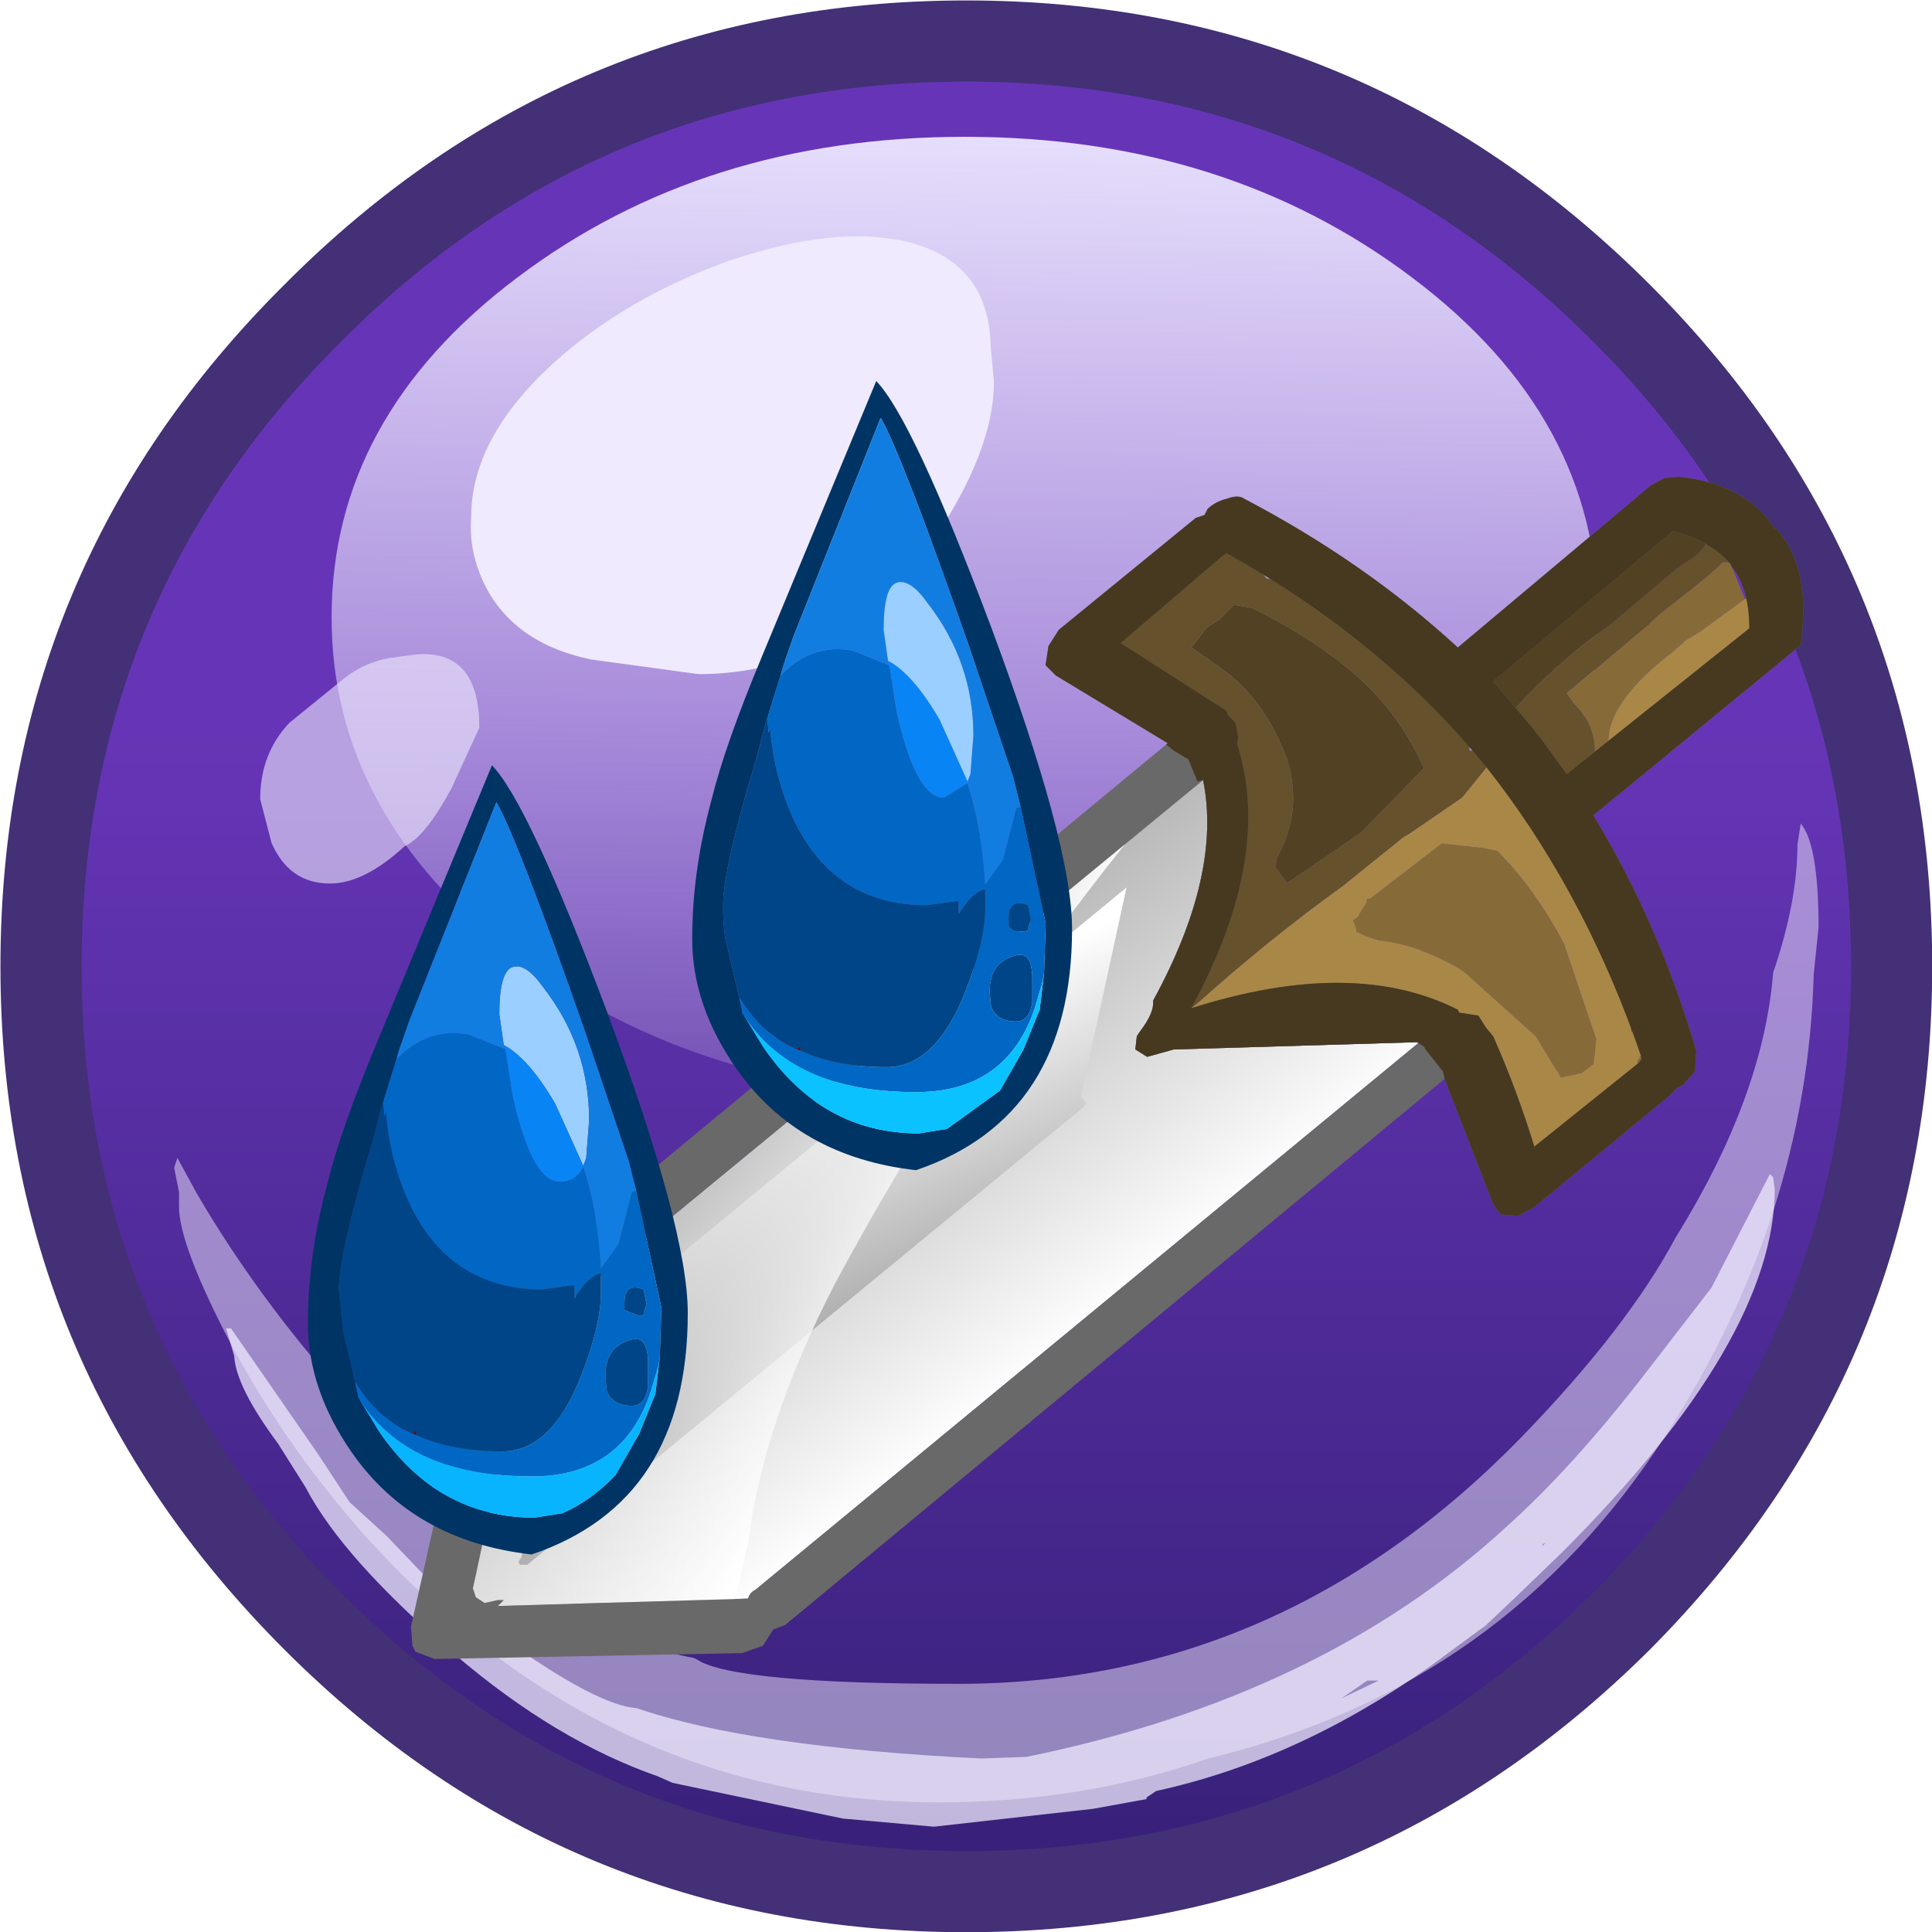 <?xml version="1.0" encoding="UTF-8" standalone="no"?>
<svg xmlns:ffdec="https://www.free-decompiler.com/flash" xmlns:xlink="http://www.w3.org/1999/xlink" ffdec:objectType="frame" height="43.5px" width="43.5px" xmlns="http://www.w3.org/2000/svg">
  <g transform="matrix(1.0, 0.0, 0.0, 1.0, 0.0, 0.0)">
    <filter id="filter0">
      <feColorMatrix in="SourceGraphic" result="filterResult0" type="matrix" values="0.309 0.609 0.082 0.0 -0.106 0.309 0.609 0.082 0.0 -0.106 0.309 0.609 0.082 0.0 -0.106 0.0 0.0 0.0 1.0 0.0"/>
    </filter>
    <use ffdec:characterId="42" filter="url(#filter0)" height="59.5" transform="matrix(0.731, 0.0, 0.0, 0.731, 0.01, 0.01)" width="59.5" xlink:href="#sprite0"/>
    <filter id="filter1">
      <feColorMatrix in="SourceGraphic" result="filterResult1" type="matrix" values="0 0 0 0 1.0,0 0 0 0 1.0,0 0 0 0 1.0,0 0 0 1 0"/>
      <feConvolveMatrix divisor="16.0" in="filterResult1" kernelMatrix="1 1 1 1 1 1 1 1 1 1 1 1 1 1 1 1" order="4 4" result="filterResult2"/>
      <feComposite in="SourceGraphic" in2="filterResult2" operator="over" result="filterResult3"/>
    </filter>
    <use ffdec:characterId="237" filter="url(#filter1)" height="43.4" transform="matrix(0.663, 0.0, 0.0, 0.663, 6.933, 8.579)" width="50.8" xlink:href="#sprite1"/>
  </g>
  <defs>
    <g id="sprite0" transform="matrix(1.0, 0.0, 0.0, 1.0, 29.75, 29.75)">
      <use ffdec:characterId="41" height="59.5" transform="matrix(1.0, 0.0, 0.0, 1.0, -29.75, -29.75)" width="59.5" xlink:href="#shape0"/>
    </g>
    <g id="shape0" transform="matrix(1.0, 0.0, 0.0, 1.0, 29.75, 29.75)">
      <path d="M20.15 -20.15 Q28.5 -11.8 28.5 0.0 28.5 11.8 20.15 20.15 11.8 28.5 0.0 28.5 -11.8 28.5 -20.15 20.15 -28.5 11.8 -28.5 0.0 -28.5 -11.8 -20.15 -20.15 -11.8 -28.5 0.0 -28.5 11.8 -28.5 20.15 -20.15" fill="url(#gradient0)" fill-rule="evenodd" stroke="none"/>
      <path d="M-8.7 18.5 L-8.7 18.55 -9.0 18.45 -8.7 18.5 M-14.95 13.2 L-14.7 13.4 -15.05 13.15 -14.95 13.2" fill="#eafbfd" fill-rule="evenodd" stroke="none"/>
      <path d="M25.7 -4.4 Q26.25 -3.75 26.25 -1.2 L26.1 0.25 Q25.9 7.65 21.6 14.35 16.6 22.2 7.45 24.4 3.6 25.75 -0.85 25.75 -11.15 25.75 -18.6 17.45 -21.15 14.55 -22.85 11.25 -24.25 8.5 -24.25 7.4 L-24.25 6.95 -24.4 6.2 -24.3 5.9 -23.7 7.0 Q-21.8 10.25 -19.15 13.2 L-16.1 16.2 -15.8 16.5 Q-11.45 20.8 -8.4 21.3 L-8.3 21.35 Q-7.15 22.1 -0.25 22.1 9.7 22.1 17.1 14.5 20.35 11.15 21.85 8.35 24.55 4.0 24.85 0.2 25.6 -2.0 25.6 -3.75 L25.7 -4.4" fill="#efeafd" fill-opacity="0.498" fill-rule="evenodd" stroke="none"/>
      <path d="M22.95 9.9 L24.75 6.4 24.85 6.5 24.9 6.85 Q24.9 11.5 18.35 18.05 L16.9 19.45 16.0 20.3 14.3 21.55 Q10.2 24.45 5.85 25.4 L5.55 25.6 5.55 25.65 3.9 25.95 -1.0 26.5 -3.8 26.25 -9.05 25.15 -9.5 24.95 Q-12.65 23.85 -15.75 21.2 -19.2 18.25 -20.35 16.05 L-21.2 14.7 Q-22.5 12.95 -22.55 12.0 L-22.8 11.15 -22.65 11.15 -19.95 15.05 -19.0 16.5 -17.85 17.55 -15.7 19.8 -15.5 19.85 -15.4 19.85 Q-11.6 22.75 -10.15 22.85 -6.65 24.05 0.45 24.4 L1.85 24.35 Q10.95 22.5 16.65 17.25 18.6 15.5 20.75 12.75 L22.95 9.9 M17.75 17.85 L17.85 17.75 17.75 17.8 17.75 17.85 M12.7 22.0 L12.35 22.0 11.55 22.55 12.7 22.0" fill="#efeafd" fill-opacity="0.749" fill-rule="evenodd" stroke="none"/>
      <path d="M19.45 -10.75 Q19.45 -4.65 13.75 -0.3 8.0 4.0 -0.05 4.0 -8.1 4.0 -13.85 -0.3 -19.55 -4.65 -19.55 -10.75 -19.55 -16.9 -13.85 -21.2 -8.1 -25.55 -0.05 -25.55 8.0 -25.55 13.75 -21.2 19.45 -16.9 19.45 -10.75" fill="url(#gradient1)" fill-rule="evenodd" stroke="none"/>
      <path d="M0.85 -18.0 Q0.85 -15.85 -1.1 -13.0 -3.8 -9.0 -8.25 -9.0 L-11.55 -9.45 Q-13.75 -9.9 -14.7 -11.5 -15.35 -12.65 -15.25 -13.85 -15.25 -16.25 -12.75 -18.55 -10.5 -20.6 -7.25 -21.75 -4.0 -22.85 -1.75 -22.3 0.7 -21.65 0.75 -19.1 L0.85 -18.0" fill="#efeafd" fill-rule="evenodd" stroke="none"/>
      <path d="M-20.85 -7.5 L-19.25 -8.8 Q-18.6 -9.35 -17.75 -9.5 L-17.0 -9.6 Q-15.0 -9.8 -15.0 -7.35 L-15.85 -5.5 Q-16.65 -4.0 -17.3 -3.7 -18.55 -2.55 -19.6 -2.55 -20.85 -2.55 -21.4 -3.8 L-21.75 -5.15 Q-21.75 -6.55 -20.85 -7.5" fill="#efeafd" fill-opacity="0.6" fill-rule="evenodd" stroke="none"/>
      <path d="M19.3 -19.25 Q11.3 -27.25 0.0 -27.25 -11.3 -27.25 -19.25 -19.25 -27.25 -11.3 -27.25 0.0 -27.25 11.3 -19.25 19.3 -11.3 27.25 0.0 27.25 11.3 27.25 19.3 19.3 27.25 11.3 27.25 0.0 27.25 -11.3 19.3 -19.25 M0.0 -29.75 Q12.3 -29.75 21.05 -21.0 29.75 -12.3 29.75 0.0 29.75 12.3 21.05 21.05 12.3 29.75 0.0 29.75 -12.3 29.75 -21.0 21.05 -29.75 12.3 -29.75 0.0 -29.75 -12.3 -21.0 -21.0 -12.3 -29.75 0.0 -29.75" fill="#433076" fill-rule="evenodd" stroke="none"/>
    </g>
    <linearGradient gradientTransform="matrix(0.0, 0.035, -0.035, 0.0, 0.0, 0.0)" gradientUnits="userSpaceOnUse" id="gradient0" spreadMethod="pad" x1="-819.2" x2="819.2">
      <stop offset="0.376" stop-color="#6635b7"/>
      <stop offset="1.0" stop-color="#362077"/>
    </linearGradient>
    <linearGradient gradientTransform="matrix(-2.0E-4, 0.018, -0.018, -2.0E-4, -0.05, -10.75)" gradientUnits="userSpaceOnUse" id="gradient1" spreadMethod="pad" x1="-819.2" x2="819.2">
      <stop offset="0.0" stop-color="#e6defc"/>
      <stop offset="1.0" stop-color="#e6defc" stop-opacity="0.2"/>
    </linearGradient>
    <g id="sprite1" transform="matrix(1.0, 0.0, 0.0, 1.0, 4.7, -1.25)">
      <use ffdec:characterId="236" height="43.4" transform="matrix(1.0, 0.0, 0.0, 1.0, -4.7, 1.25)" width="50.8" xlink:href="#shape1"/>
    </g>
    <g id="shape1" transform="matrix(1.0, 0.0, 0.0, 1.0, 4.7, -1.25)">
      <path d="M43.55 7.4 L43.6 7.45 43.65 7.55 44.1 8.65 42.8 9.6 42.6 9.75 42.1 10.05 41.65 10.45 Q39.8 11.85 39.5 13.1 L39.45 13.5 39.0 13.85 Q39.0 12.9 38.3 12.2 L38.05 11.85 40.55 9.75 40.85 9.5 41.1 9.25 42.8 7.9 43.35 7.4 43.55 7.4 M40.55 24.2 L40.6 24.25 40.5 24.4 40.45 24.45 40.45 24.35 40.55 24.2 M33.8 16.95 L35.2 17.1 35.7 17.2 Q37.0 18.55 37.95 20.35 L39.05 23.6 39.0 24.1 38.95 24.45 38.55 24.75 37.85 24.9 37.75 24.7 37.7 24.65 37.0 23.5 36.5 23.05 34.55 21.3 Q33.1 20.4 31.65 20.25 L31.2 20.1 30.9 19.95 30.9 19.85 30.8 19.6 30.8 19.55 30.95 19.45 31.0 19.35 31.25 18.95 31.25 18.85 31.4 18.8 33.8 16.95" fill="#866b39" fill-rule="evenodd" stroke="none"/>
      <path d="M42.35 6.05 L42.55 5.85 42.9 5.9 42.7 6.0 42.4 6.05 42.35 6.05 M43.1 6.1 L43.15 6.05 43.3 6.35 43.2 6.55 43.05 6.65 43.15 6.8 43.65 6.5 43.7 6.6 43.65 6.75 43.65 6.8 43.75 6.8 Q43.85 7.1 43.55 7.4 L43.35 7.4 42.8 7.9 41.1 9.25 40.85 9.5 40.55 9.75 38.05 11.85 38.3 12.2 Q39.0 12.9 39.0 13.85 L38.9 14.6 38.8 14.85 38.7 14.95 38.5 15.1 38.45 15.15 38.2 15.2 36.9 13.6 36.1 12.6 Q37.6 10.9 39.55 9.5 L41.8 7.6 42.4 7.2 Q42.9 6.8 42.9 6.25 L43.1 6.1 M35.3 12.1 L35.15 12.0 35.1 11.75 35.2 11.3 35.35 11.15 Q35.1 11.05 35.15 10.8 L35.85 10.75 Q35.2 11.3 35.35 11.8 L35.2 12.0 35.3 12.1 M37.0 9.75 L38.65 8.45 38.8 8.4 38.45 8.65 37.35 9.65 37.0 9.75 M25.1 23.1 L25.1 23.15 25.05 23.15 24.95 22.85 24.7 23.05 24.4 23.2 Q24.5 22.55 25.05 21.75 25.3 21.15 26.25 20.4 L26.4 20.0 26.55 15.4 Q26.35 12.35 23.8 10.95 L23.65 11.0 23.65 11.15 23.45 11.25 Q23.25 10.95 23.4 10.55 23.3 10.55 23.25 10.65 L22.85 10.8 Q22.5 9.65 24.3 8.3 25.7 7.15 27.25 6.6 L27.5 6.6 27.15 7.1 27.7 7.2 27.55 7.4 27.6 7.45 27.85 7.45 27.65 7.7 27.85 7.95 28.35 8.05 Q29.6 8.2 30.8 9.35 L30.8 9.4 32.95 11.0 Q33.8 11.8 34.25 12.7 L34.25 12.8 Q34.75 13.3 34.75 13.8 L34.85 13.8 35.35 13.4 35.55 13.5 35.4 13.75 35.55 13.8 35.55 14.0 36.45 13.65 35.95 14.15 35.35 14.35 34.5 15.4 32.75 16.6 32.5 16.75 30.45 18.4 Q27.95 20.2 25.55 22.35 L25.3 22.55 25.3 22.8 Q24.85 22.9 25.1 23.1 M26.75 8.85 L26.25 9.35 25.85 9.6 25.8 9.65 25.3 10.3 26.3 11.0 Q27.8 12.05 28.55 14.1 29.1 15.85 28.2 17.45 L28.15 17.75 28.55 18.3 31.05 16.6 33.2 14.4 Q32.3 12.35 30.55 10.95 29.2 9.85 27.35 8.95 L26.75 8.85" fill="#65512c" fill-rule="evenodd" stroke="none"/>
      <path d="M44.1 8.65 L44.2 8.6 44.85 8.05 44.85 7.9 Q45.2 8.4 44.85 8.9 L45.1 8.85 45.2 8.9 Q43.9 10.15 42.4 11.2 L39.75 13.5 39.45 13.65 39.45 13.5 39.5 13.1 Q39.8 11.85 41.65 10.45 L42.1 10.05 42.6 9.75 42.8 9.6 44.1 8.65 M35.95 14.15 Q36.3 13.9 36.6 13.85 L35.7 14.8 35.85 14.8 Q35.95 14.65 36.15 14.6 L36.35 14.6 36.1 14.9 36.05 15.05 36.15 15.4 Q36.95 15.6 37.65 16.7 39.05 19.3 40.05 22.15 L40.25 23.35 41.1 22.65 41.25 22.6 40.55 24.2 40.45 24.35 40.45 24.45 40.5 24.9 Q40.35 25.25 40.1 25.2 L39.5 25.4 37.25 27.35 36.75 27.65 Q36.4 27.6 36.5 27.25 L36.6 27.05 36.45 26.6 36.5 26.5 Q35.85 23.7 33.05 22.6 31.25 21.9 29.25 21.9 L28.2 22.15 27.85 22.3 27.5 22.2 26.85 22.35 26.4 22.8 25.8 23.05 25.6 23.15 25.3 23.45 25.25 23.1 25.1 23.1 Q24.85 22.9 25.3 22.8 L25.3 22.55 25.55 22.35 Q27.95 20.2 30.45 18.4 L32.5 16.75 32.75 16.6 34.5 15.4 35.35 14.35 35.95 14.15 M33.8 16.95 L31.4 18.8 31.25 18.85 31.25 18.95 31.0 19.35 30.95 19.45 30.8 19.55 30.8 19.6 30.9 19.85 30.9 19.95 31.2 20.1 31.65 20.25 Q33.1 20.4 34.55 21.3 L36.5 23.05 37.0 23.5 37.7 24.65 37.75 24.7 37.85 24.9 38.55 24.75 38.95 24.45 39.0 24.1 39.05 23.6 37.95 20.35 Q37.0 18.55 35.7 17.2 L35.2 17.1 33.8 16.95" fill="#a98747" fill-rule="evenodd" stroke="none"/>
      <path d="M38.8 8.4 L38.9 8.3 39.95 7.35 Q40.9 6.55 41.8 5.9 L41.8 5.8 42.0 5.8 42.3 6.05 42.35 6.05 42.4 6.05 42.7 6.0 42.9 5.9 42.95 6.0 43.1 6.1 42.9 6.25 Q42.9 6.8 42.4 7.2 L41.8 7.6 39.55 9.5 Q37.6 10.9 36.1 12.6 35.9 12.75 35.85 12.8 L35.65 13.0 Q35.35 12.85 35.35 12.55 L35.3 12.1 35.2 12.0 35.35 11.8 Q35.2 11.3 35.85 10.75 L37.0 9.75 37.35 9.65 38.45 8.65 38.8 8.4 M26.75 8.85 L27.35 8.95 Q29.2 9.85 30.55 10.95 32.3 12.35 33.2 14.4 L31.05 16.6 28.55 18.3 28.15 17.75 28.2 17.45 Q29.1 15.85 28.55 14.1 27.8 12.05 26.3 11.0 L25.3 10.3 25.8 9.65 25.85 9.6 26.25 9.35 26.75 8.85" fill="#524223" fill-rule="evenodd" stroke="none"/>
      <path d="M23.8 24.2 L24.7 23.95 33.05 23.7 10.5 42.3 Q10.3 42.4 10.25 42.6 L1.75 42.85 1.95 42.65 1.75 42.65 1.3 42.75 1.0 42.55 0.9 42.25 1.0 41.8 2.75 33.55 3.2 33.3 25.7 14.8 Q26.35 18.0 24.0 22.3 24.05 22.7 23.55 23.35 L23.45 23.5 23.4 23.95 23.8 24.2" fill="url(#gradient2)" fill-rule="evenodd" stroke="none"/>
      <path d="M2.6 41.45 L2.5 41.45 2.45 41.35 2.55 41.2 3.95 34.2 23.1 18.45 21.55 25.55 21.65 25.65 21.75 25.8 21.7 25.8 21.65 25.9 2.75 41.45 2.6 41.45" fill="url(#gradient3)" fill-rule="evenodd" stroke="none"/>
      <path d="M2.45 41.3 L2.5 41.2 2.55 41.2 2.45 41.35 2.45 41.3" fill="#cccccc" fill-rule="evenodd" stroke="none"/>
      <path d="M3.2 33.3 L23.15 16.85 Q17.5 23.9 13.2 31.9 10.75 36.65 10.25 40.7 L9.8 42.65 1.75 42.85 1.95 42.65 1.75 42.65 1.3 42.75 1.0 42.55 0.9 42.25 1.0 41.8 2.75 33.55 3.2 33.3" fill="url(#gradient4)" fill-rule="evenodd" stroke="none"/>
      <path d="M23.8 24.2 L23.4 23.95 23.45 23.5 23.55 23.35 Q24.05 22.7 24.0 22.3 26.35 18.0 25.7 14.8 L3.2 33.3 2.75 33.55 1.0 41.8 0.9 42.25 1.0 42.55 1.3 42.75 1.75 42.65 1.95 42.65 1.75 42.85 10.25 42.6 Q10.3 42.4 10.5 42.3 L33.05 23.7 24.7 23.95 23.8 24.2 M40.5 24.4 L40.6 24.25 Q38.8 18.95 35.7 14.85 L35.35 14.4 34.85 13.8 Q31.45 9.85 26.5 7.1 L26.35 7.2 22.9 10.15 26.5 12.45 26.55 12.6 26.8 12.85 26.9 13.35 26.85 13.55 Q28.1 17.4 25.3 22.55 30.8 20.8 34.35 22.6 L34.4 22.7 35.05 22.8 35.3 23.2 35.55 23.5 Q36.35 25.3 36.95 27.25 L40.5 24.4 M44.25 9.65 Q44.25 8.3 43.65 7.55 L43.6 7.45 Q42.9 6.65 41.65 6.35 L35.55 11.45 36.4 12.45 36.9 13.05 37.25 13.5 38.05 14.6 44.25 9.65 M40.9 4.8 L41.35 4.55 41.85 4.5 Q44.15 4.75 45.1 6.25 L45.15 6.25 Q46.25 7.45 46.05 9.7 L46.0 10.2 45.65 10.5 38.95 16.0 Q41.15 19.6 42.45 24.0 L42.4 24.7 42.0 25.15 41.8 25.25 41.5 25.55 36.95 29.3 36.4 29.6 35.8 29.55 35.55 29.2 33.9 24.95 11.5 43.5 11.1 43.65 10.75 44.2 10.05 44.45 -0.4 44.65 -1.05 44.4 -1.15 44.2 -1.2 43.55 1.1 33.3 1.3 32.75 Q1.65 32.45 1.9 32.45 L2.15 32.05 24.5 13.55 20.7 11.25 20.35 10.9 20.45 10.25 20.8 9.7 25.45 5.9 25.75 5.8 25.85 5.6 Q26.1 5.35 26.5 5.25 26.9 5.1 27.1 5.25 31.2 7.4 34.35 10.3 L40.9 4.8" fill="#696969" fill-rule="evenodd" stroke="none"/>
      <path d="M40.5 24.4 L40.6 24.25 Q38.8 18.95 35.7 14.85 L35.35 14.4 34.85 13.8 Q31.45 9.85 26.5 7.1 L26.35 7.2 22.9 10.15 26.5 12.45 26.55 12.6 26.8 12.85 26.9 13.35 26.85 13.55 Q28.1 17.4 25.3 22.55 30.8 20.8 34.35 22.6 L34.4 22.7 35.05 22.8 35.3 23.2 35.55 23.5 Q36.35 25.3 36.95 27.25 L40.5 24.4 M44.25 9.65 Q44.25 8.3 43.65 7.55 L43.6 7.45 Q42.9 6.65 41.65 6.35 L35.55 11.45 36.4 12.45 36.9 13.05 37.25 13.5 38.05 14.6 44.25 9.65 M40.9 4.8 L41.35 4.55 41.85 4.5 Q44.15 4.75 45.1 6.25 L45.15 6.25 Q46.25 7.45 46.05 9.7 L46.0 10.2 45.65 10.5 38.95 16.0 Q41.15 19.6 42.45 24.0 L42.4 24.7 42.0 25.15 41.8 25.25 41.5 25.55 36.95 29.3 36.4 29.6 35.8 29.55 35.55 29.2 33.9 24.95 33.85 24.7 33.25 23.95 33.2 23.85 32.95 23.7 33.05 23.7 24.7 23.95 23.8 24.2 23.4 23.95 23.45 23.5 23.55 23.35 Q24.05 22.7 24.0 22.3 26.35 18.0 25.7 14.8 L25.5 14.85 25.45 14.7 25.2 14.1 24.7 13.8 24.45 13.6 24.5 13.55 20.7 11.25 20.35 10.9 20.45 10.25 20.8 9.7 25.45 5.9 25.75 5.8 25.85 5.6 Q26.1 5.35 26.5 5.25 26.9 5.1 27.1 5.25 31.2 7.4 34.35 10.3 L40.9 4.8" fill="#47391f" fill-rule="evenodd" stroke="none"/>
      <path d="M12.05 24.0 L11.9 23.95 12.0 23.85 12.05 24.0 M-1.0 37.05 L-1.15 37.0 -1.05 36.9 -1.0 37.05" fill="#770000" fill-rule="evenodd" stroke="none"/>
      <path d="M20.3 21.35 L20.35 19.8 20.35 19.65 19.8 17.1 19.5 15.7 19.25 14.7 17.75 10.25 Q15.45 3.7 14.75 2.5 L11.8 9.9 11.45 10.9 11.35 11.25 10.9 12.7 10.85 12.85 10.55 14.0 Q9.4 17.8 9.4 19.05 9.4 20.0 9.55 20.5 L9.95 22.2 10.05 22.65 10.05 22.7 10.75 23.85 Q12.75 26.8 16.05 26.8 L17.0 26.65 18.8 25.35 19.6 23.95 20.15 22.6 20.3 21.35 M14.6 1.25 Q15.85 2.55 18.5 9.6 21.25 17.0 21.25 19.85 21.25 26.25 15.95 28.05 11.95 27.6 9.85 24.6 8.35 22.45 8.35 20.2 8.35 17.9 9.0 15.5 9.45 13.65 10.7 10.65 L14.6 1.25 M6.45 28.75 L6.2 27.75 4.7 23.3 Q2.4 16.75 1.7 15.55 L-1.25 22.95 -1.6 23.95 -1.7 24.3 -2.15 25.75 -2.2 25.9 -2.5 27.05 Q-3.65 30.85 -3.65 32.1 L-3.5 33.55 -3.1 35.25 -3.0 35.7 -3.0 35.75 -2.3 36.9 Q-0.3 39.85 3.0 39.85 L3.95 39.7 Q4.95 39.25 5.75 38.4 L6.55 37.0 7.1 35.65 7.25 34.4 7.3 32.85 7.3 32.7 6.75 30.15 6.45 28.75 M5.45 22.65 Q8.2 30.05 8.2 32.9 8.2 39.3 2.9 41.1 -1.1 40.65 -3.2 37.65 -4.7 35.5 -4.7 33.25 -4.7 30.95 -4.05 28.55 -3.6 26.7 -2.35 23.7 L1.55 14.3 Q2.8 15.6 5.45 22.65" fill="#003464" fill-rule="evenodd" stroke="none"/>
      <path d="M15.0 10.75 L14.85 9.7 Q14.85 8.25 15.3 8.1 15.75 7.95 16.35 8.8 17.9 10.8 17.9 13.3 L17.8 14.6 17.7 14.85 16.75 12.75 Q15.85 11.2 15.0 10.75 M1.95 23.8 L1.8 22.75 Q1.8 21.3 2.25 21.15 2.7 21.0 3.3 21.85 4.85 23.85 4.85 26.35 L4.75 27.65 4.65 27.9 3.7 25.8 Q2.8 24.25 1.95 23.8" fill="#9acfff" fill-rule="evenodd" stroke="none"/>
      <path d="M17.7 14.9 L16.9 15.4 Q15.95 15.4 15.3 12.5 L15.05 10.9 15.0 10.75 Q15.85 11.2 16.75 12.75 L17.7 14.85 17.7 14.9 M2.0 23.95 L1.95 23.8 Q2.8 24.25 3.7 25.8 L4.65 27.9 4.65 27.95 Q4.4 28.45 3.85 28.45 2.9 28.45 2.25 25.55 L2.0 23.95" fill="#0984f5" fill-rule="evenodd" stroke="none"/>
      <path d="M19.5 15.7 L19.35 15.75 18.9 17.5 18.3 18.35 Q18.2 16.45 17.7 14.9 L17.7 14.85 17.8 14.6 17.9 13.3 Q17.9 10.8 16.35 8.8 15.75 7.95 15.3 8.1 14.85 8.25 14.85 9.7 L15.0 10.75 15.05 10.9 13.8 10.4 Q12.4 10.15 11.35 11.25 L11.45 10.9 11.8 9.9 14.75 2.5 Q15.45 3.7 17.75 10.25 L19.25 14.7 19.5 15.7 M2.0 23.95 L0.75 23.45 Q-0.65 23.2 -1.7 24.3 L-1.6 23.95 -1.25 22.95 1.7 15.55 Q2.4 16.75 4.7 23.3 L6.2 27.75 6.45 28.75 6.3 28.8 5.85 30.55 5.25 31.4 Q5.15 29.5 4.65 27.95 L4.65 27.9 4.75 27.65 4.85 26.35 Q4.85 23.85 3.3 21.85 2.7 21.0 2.25 21.15 1.8 21.3 1.8 22.75 L1.95 23.8 2.0 23.95" fill="#127de0" fill-rule="evenodd" stroke="none"/>
      <path d="M20.3 21.35 L20.25 21.65 20.0 22.5 Q19.05 25.4 15.95 25.4 11.7 25.4 10.05 22.7 L10.05 22.65 9.95 22.2 10.0 22.25 Q10.6 23.25 11.6 23.8 L11.9 23.95 12.05 24.0 Q13.25 24.55 14.95 24.55 16.6 24.55 17.6 22.05 18.3 20.3 18.3 19.15 L18.3 18.85 18.3 18.5 Q17.85 18.6 17.4 19.35 L17.4 18.9 16.3 19.05 Q13.3 19.05 11.9 16.35 11.15 14.85 11.0 13.05 L10.95 13.2 10.9 12.7 11.35 11.25 Q12.4 10.15 13.8 10.4 L15.05 10.9 15.3 12.5 Q15.95 15.4 16.9 15.4 L17.7 14.9 Q18.2 16.45 18.3 18.35 L18.9 17.5 19.35 15.75 19.5 15.7 19.8 17.1 20.35 19.65 20.35 19.8 20.3 21.35 M-1.7 24.3 Q-0.65 23.2 0.75 23.45 L2.0 23.95 2.25 25.55 Q2.9 28.45 3.85 28.45 4.4 28.45 4.65 27.95 5.15 29.5 5.25 31.4 L5.85 30.55 6.3 28.8 6.45 28.75 6.75 30.15 7.3 32.7 7.3 32.85 7.25 34.4 7.2 34.7 6.95 35.55 Q6.0 38.45 2.9 38.45 -1.35 38.45 -3.0 35.75 L-3.0 35.7 -3.1 35.25 -3.05 35.3 Q-2.45 36.3 -1.45 36.85 L-1.15 37.0 -1.0 37.05 Q0.2 37.6 1.9 37.6 3.55 37.6 4.55 35.1 5.25 33.35 5.25 32.2 L5.25 31.9 5.25 31.55 Q4.8 31.65 4.35 32.4 L4.35 31.95 3.25 32.1 Q0.25 32.1 -1.15 29.4 -1.9 27.9 -2.05 26.1 L-2.1 26.25 -2.15 25.75 -1.7 24.3 M19.9 21.55 Q19.9 20.5 19.2 20.8 18.45 21.05 18.45 22.0 L18.5 22.5 Q18.7 23.0 19.35 23.0 19.8 23.0 19.9 22.35 L19.9 21.55 M19.6 19.95 L19.8 19.9 19.75 19.85 19.85 19.55 19.75 19.05 Q19.1 18.8 19.1 19.5 L19.1 19.75 Q19.2 19.95 19.6 19.95 M6.05 32.55 L6.05 32.8 6.55 33.0 6.75 32.95 6.7 32.9 6.8 32.6 6.7 32.1 Q6.05 31.85 6.05 32.55 M5.45 35.55 Q5.65 36.05 6.3 36.05 6.75 36.05 6.85 35.4 L6.85 34.6 Q6.85 33.55 6.15 33.85 5.4 34.1 5.4 35.05 L5.45 35.55" fill="#0167c4" fill-rule="evenodd" stroke="none"/>
      <path d="M10.9 12.7 L10.95 13.2 11.0 13.05 Q11.15 14.85 11.9 16.35 13.3 19.05 16.3 19.05 L17.4 18.9 17.4 19.35 Q17.85 18.6 18.3 18.5 L18.3 18.85 18.3 19.15 Q18.3 20.3 17.6 22.05 16.6 24.55 14.95 24.55 13.25 24.55 12.05 24.0 L12.0 23.85 11.9 23.95 11.6 23.8 Q10.6 23.25 10.0 22.25 L9.95 22.2 9.55 20.5 Q9.4 20.0 9.4 19.05 9.4 17.8 10.55 14.0 L10.85 12.85 10.9 12.7 M-2.15 25.75 L-2.1 26.25 -2.05 26.1 Q-1.9 27.9 -1.15 29.4 0.25 32.1 3.25 32.1 L4.35 31.95 4.35 32.4 Q4.8 31.65 5.25 31.55 L5.25 31.9 5.25 32.2 Q5.25 33.35 4.55 35.1 3.55 37.6 1.9 37.6 0.2 37.6 -1.0 37.05 L-1.05 36.9 -1.15 37.0 -1.45 36.85 Q-2.45 36.3 -3.05 35.3 L-3.1 35.25 -3.5 33.55 -3.65 32.1 Q-3.65 30.85 -2.5 27.05 L-2.2 25.9 -2.15 25.75 M19.6 19.95 Q19.2 19.95 19.1 19.75 L19.1 19.5 Q19.1 18.8 19.75 19.05 L19.85 19.55 19.75 19.85 19.8 19.9 19.6 19.95 M19.9 21.55 L19.9 22.35 Q19.8 23.0 19.35 23.0 18.7 23.0 18.5 22.5 L18.45 22.0 Q18.45 21.05 19.2 20.8 19.9 20.5 19.9 21.55 M6.05 32.55 Q6.05 31.85 6.7 32.1 L6.8 32.6 6.7 32.9 6.75 32.95 6.55 33.0 6.05 32.8 6.05 32.55 M5.45 35.55 L5.4 35.05 Q5.4 34.1 6.15 33.85 6.85 33.55 6.85 34.6 L6.85 35.4 Q6.75 36.05 6.3 36.05 5.65 36.05 5.45 35.55" fill="#004587" fill-rule="evenodd" stroke="none"/>
      <path d="M-3.0 35.75 Q-1.35 38.45 2.9 38.45 6.0 38.45 6.95 35.55 L7.2 34.7 7.25 34.4 7.1 35.65 6.55 37.0 5.75 38.4 Q4.95 39.25 3.95 39.7 L3.0 39.85 Q-0.3 39.85 -2.3 36.9 L-3.0 35.75" fill="#09b4ff" fill-rule="evenodd" stroke="none"/>
      <path d="M10.05 22.7 Q11.7 25.4 15.95 25.4 19.05 25.4 20.0 22.5 L20.25 21.65 20.3 21.35 20.15 22.6 19.6 23.95 18.8 25.35 17.0 26.65 16.05 26.8 Q12.75 26.8 10.75 23.85 L10.05 22.7" fill="#09c2ff" fill-rule="evenodd" stroke="none"/>
    </g>
    <linearGradient gradientTransform="matrix(-0.005, -0.006, 0.015, -0.012, 17.85, 28.65)" gradientUnits="userSpaceOnUse" id="gradient2" spreadMethod="pad" x1="-819.2" x2="819.2">
      <stop offset="0.0" stop-color="#ffffff"/>
      <stop offset="0.976" stop-color="#b9b9b9"/>
    </linearGradient>
    <linearGradient gradientTransform="matrix(0.002, 0.007, -0.009, 0.004, 7.4, 32.75)" gradientUnits="userSpaceOnUse" id="gradient3" spreadMethod="pad" x1="-819.2" x2="819.2">
      <stop offset="0.0" stop-color="#ffffff"/>
      <stop offset="0.976" stop-color="#959595"/>
    </linearGradient>
    <linearGradient gradientTransform="matrix(-0.006, -0.002, 0.006, -0.011, 23.75, 6.0)" gradientUnits="userSpaceOnUse" id="gradient4" spreadMethod="pad" x1="-819.2" x2="819.2">
      <stop offset="0.0" stop-color="#ffffff"/>
      <stop offset="1.0" stop-color="#d6d6d6" stop-opacity="0.0"/>
    </linearGradient>
  </defs>
</svg>
